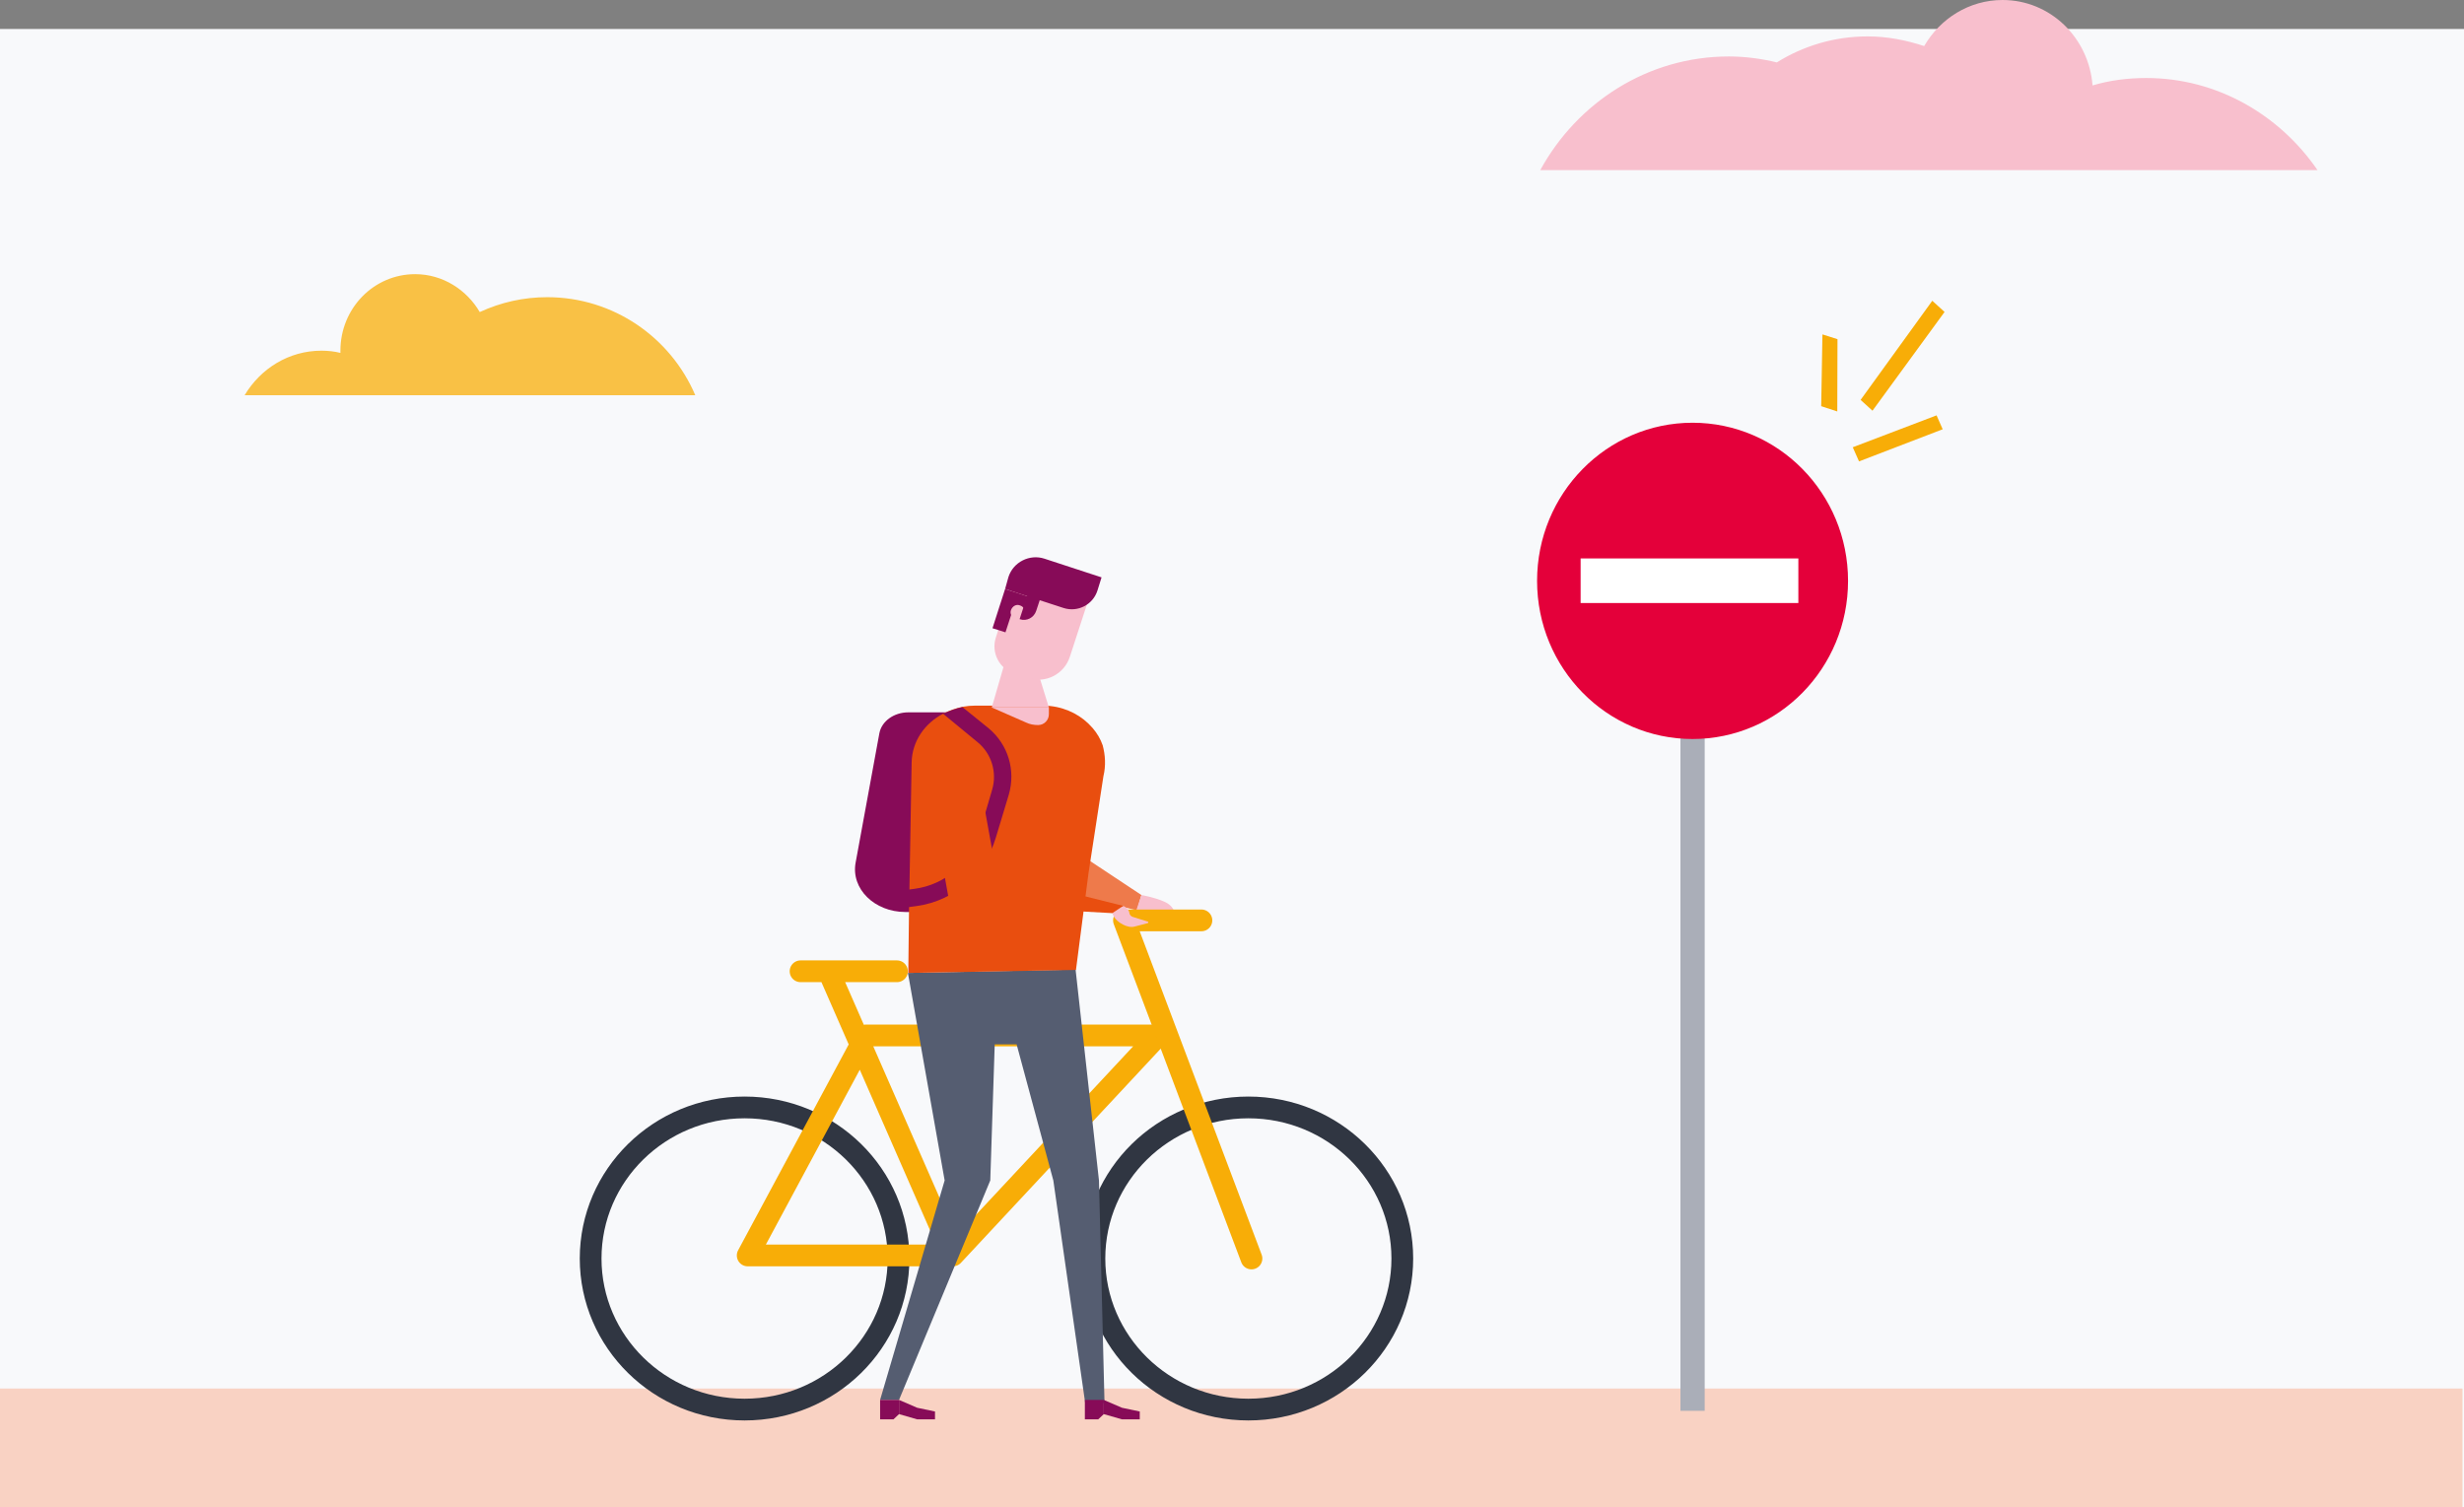 <svg width="340" height="208" viewBox="0 0 340 208" fill="none" xmlns="http://www.w3.org/2000/svg">
<rect x="0" y="0" width="340" height="208" fill="#808080" stroke="none"/>
<rect width="340" height="204" transform="translate(0 4)" fill="#F8F9FB"/>
<rect y="191.598" width="339.793" height="16.402" fill="#F9D2C3"/>
<path d="M235.226 72.105H231.878V194.673H235.226V72.105Z" fill="#AAAEB8"/>
<path d="M233.552 101.973C245.401 101.973 255.007 92.204 255.007 80.152C255.007 68.101 245.401 58.331 233.552 58.331C221.703 58.331 212.097 68.101 212.097 80.152C212.097 92.204 221.703 101.973 233.552 101.973Z" fill="#E4003A"/>
<path d="M248.149 77.057H218.106V83.208H248.149V77.057Z" fill="white"/>
<path d="M75.512 41.007C72.207 41.007 69.103 41.725 66.198 43.057C64.396 39.982 61.091 37.829 57.285 37.829C51.577 37.829 46.971 42.545 46.971 48.388C46.971 48.49 46.971 48.593 46.971 48.695C46.17 48.49 45.268 48.388 44.367 48.388C39.861 48.388 35.955 50.848 33.752 54.539H48.974H54.982H65.597H95.941C92.536 46.543 84.625 41.007 75.512 41.007Z" fill="#F9C145"/>
<path d="M296.154 10.764C293.65 10.764 291.147 11.071 288.743 11.789C288.243 5.228 282.935 0 276.326 0C271.719 0 267.713 2.563 265.51 6.356C263.006 5.536 260.403 5.023 257.699 5.023C253.092 5.023 248.786 6.356 245.181 8.611C243.078 8.098 240.775 7.791 238.571 7.791C227.355 7.791 217.641 14.147 212.534 23.475H234.265H264.609H269.716H272.821H281.333H283.235H319.788C314.58 15.889 305.968 10.764 296.154 10.764Z" fill="#F8BFCD"/>
<path d="M268.325 43.044L258.38 56.671L256.737 55.181L266.63 41.501L268.325 43.044Z" fill="#F8AD07"/>
<path d="M267.22 57.314L268.066 59.232L256.522 63.666L255.655 61.714L267.22 57.314Z" fill="#F8AD07"/>
<path d="M251.301 56.048L251.473 46.143L253.55 46.802L253.521 56.773L251.301 56.048Z" fill="#F8AD07"/>
<path d="M156.899 125.617L141.416 121.943L131.202 101.232L137.607 97.947L146.707 116.348L157.5 123.5L156.899 125.617Z" fill="#EE7A4B"/>
<path d="M157.5 123.5C157.5 123.5 159.319 123.811 160.662 124.42C161.192 124.644 161.663 125.003 161.913 125.507L162.67 127.184C162.707 127.279 162.581 127.385 162.497 127.31L160.657 126.132C160.44 126 160.212 125.984 160.039 126.11C159.579 126.353 159.045 126.407 158.563 126.163L156.771 125.683L157.5 123.5Z" fill="#F8BFCD"/>
<path d="M123.985 173.654C123.985 185.142 114.499 194.5 102.743 194.5C90.986 194.5 81.5 185.142 81.5 173.654C81.5 162.166 90.986 152.809 102.743 152.809C114.499 152.809 123.985 162.166 123.985 173.654Z" stroke="#303642" stroke-width="3"/>
<path d="M193.5 173.654C193.5 185.142 184.014 194.5 172.257 194.5C160.5 194.5 151.015 185.142 151.015 173.654C151.015 162.166 160.5 152.809 172.257 152.809C184.014 152.809 193.5 162.166 193.5 173.654Z" stroke="#303642" stroke-width="3"/>
<path d="M131.493 173.233L159.813 142.876H119.478L103.172 173.233H131.493ZM131.493 173.233L114.328 134.022M123.769 134.022H114.328M110.466 134.022H114.328" stroke="#F8AD07" stroke-width="3" stroke-linecap="round" stroke-linejoin="round"/>
<path d="M172.687 173.654L155.093 127H165.779" stroke="#F8AD07" stroke-width="3" stroke-linecap="round" stroke-linejoin="round"/>
<path d="M153.5 126C153.5 126 153.656 126.909 154.948 127.575C155.458 127.829 156.052 128.005 156.607 127.839L158.367 127.378C158.481 127.368 158.486 127.206 158.39 127.168L156.272 126.508C156.08 126.433 155.875 126.244 155.849 126.016C155.767 125.493 155.463 125.235 155 125L153.5 126Z" fill="#F8BFCD"/>
<path d="M130.605 125.842H124.924C120.675 125.842 117.399 122.643 118.065 119.032L121.341 101.182C121.648 99.531 123.337 98.293 125.333 98.293H130.605V125.842Z" fill="#870B58"/>
<path d="M125.282 134.251L130.349 162.883L121.443 193.167H124.054L136.645 162.883L137.259 144.105H140.279L145.346 162.883L149.748 193.631H152.41L151.642 162.883L148.417 133.787L125.282 134.251Z" fill="#555D71"/>
<path d="M129.018 195.849H126.562L124.053 195.127V193.167L126.562 194.25L129.018 194.766V195.849Z" fill="#870B58"/>
<path d="M123.286 195.849H121.443V193.167H124.054V195.127L123.286 195.849Z" fill="#870B58"/>
<path d="M157.272 195.849H154.815L152.307 195.127V193.167L154.815 194.25L157.272 194.766V195.849Z" fill="#870B58"/>
<path d="M151.54 195.849H149.697V193.167H152.307V195.127L151.54 195.849Z" fill="#870B58"/>
<path d="M152.256 107.115L150.209 120.425L148.468 133.838L125.333 134.251L125.435 125.171L125.487 122.746L125.794 105.206C125.845 102.317 127.585 99.789 130.196 98.448C131.015 98.035 131.885 97.725 132.857 97.519C133.42 97.416 133.983 97.364 134.598 97.364H143.76C144.118 97.364 144.476 97.364 144.886 97.416C147.291 97.674 149.339 98.809 150.721 100.408C150.721 100.408 150.721 100.408 150.772 100.46C151.386 101.182 151.847 101.956 152.154 102.833C152.512 104.174 152.614 105.619 152.256 107.115Z" fill="#E94E0F"/>
<path d="M139.204 109.643L137.413 115.575C135.928 120.58 131.68 124.294 126.51 125.016L125.384 125.171L122.825 125.532L122.518 123.159L125.435 122.746L126.203 122.643C130.452 122.076 133.932 119.032 135.161 114.905L136.901 108.972C137.617 106.547 136.798 103.968 134.905 102.42L130.144 98.499C130.963 98.087 131.834 97.777 132.806 97.571L136.44 100.511C139.102 102.73 140.177 106.289 139.204 109.643Z" fill="#870B58"/>
<path d="M153.5 126L131.046 124.774L127.344 104.24L134.345 103.14L137.514 120.623L155 125L153.5 126Z" fill="#E94E0F"/>
<path d="M143.248 100.047C142.685 100.047 142.07 99.944 141.559 99.686L136.85 97.622H144.732V98.551C144.732 99.376 144.067 100.047 143.248 100.047Z" fill="#F8BFCD"/>
<path d="M142.275 89.677H139.153L136.85 97.622H144.732L142.275 89.677Z" fill="#F8BFCD"/>
<path d="M141.814 93.547L139.921 92.927C137.873 92.257 136.747 90.038 137.413 87.975L139.972 80.082L150.004 83.332L147.649 90.554C146.882 93.031 144.271 94.372 141.814 93.547Z" fill="#F8BFCD"/>
<path d="M138.692 81.268L146.779 83.899C148.724 84.518 150.823 83.435 151.437 81.475L152 79.669L144.118 77.089C142.07 76.419 139.818 77.554 139.153 79.617L138.692 81.268Z" fill="#870B58"/>
<path d="M141.814 82.3L138.692 81.268L138.129 83.022L137.976 83.487L136.952 86.685L138.743 87.253L139.767 84.106L141.098 84.518L141.814 82.3Z" fill="#870B58"/>
<path d="M141.354 84.776C141.2 85.292 140.637 85.602 140.125 85.395C139.614 85.241 139.306 84.673 139.511 84.157C139.716 83.641 140.228 83.332 140.74 83.538C141.251 83.693 141.559 84.209 141.354 84.776Z" fill="#F8BFCD"/>
<path d="M140.688 85.447H140.74C141.661 85.757 142.685 85.241 142.992 84.26L143.606 82.403L141.866 81.836L140.688 85.447Z" fill="#870B58"/>
</svg>
